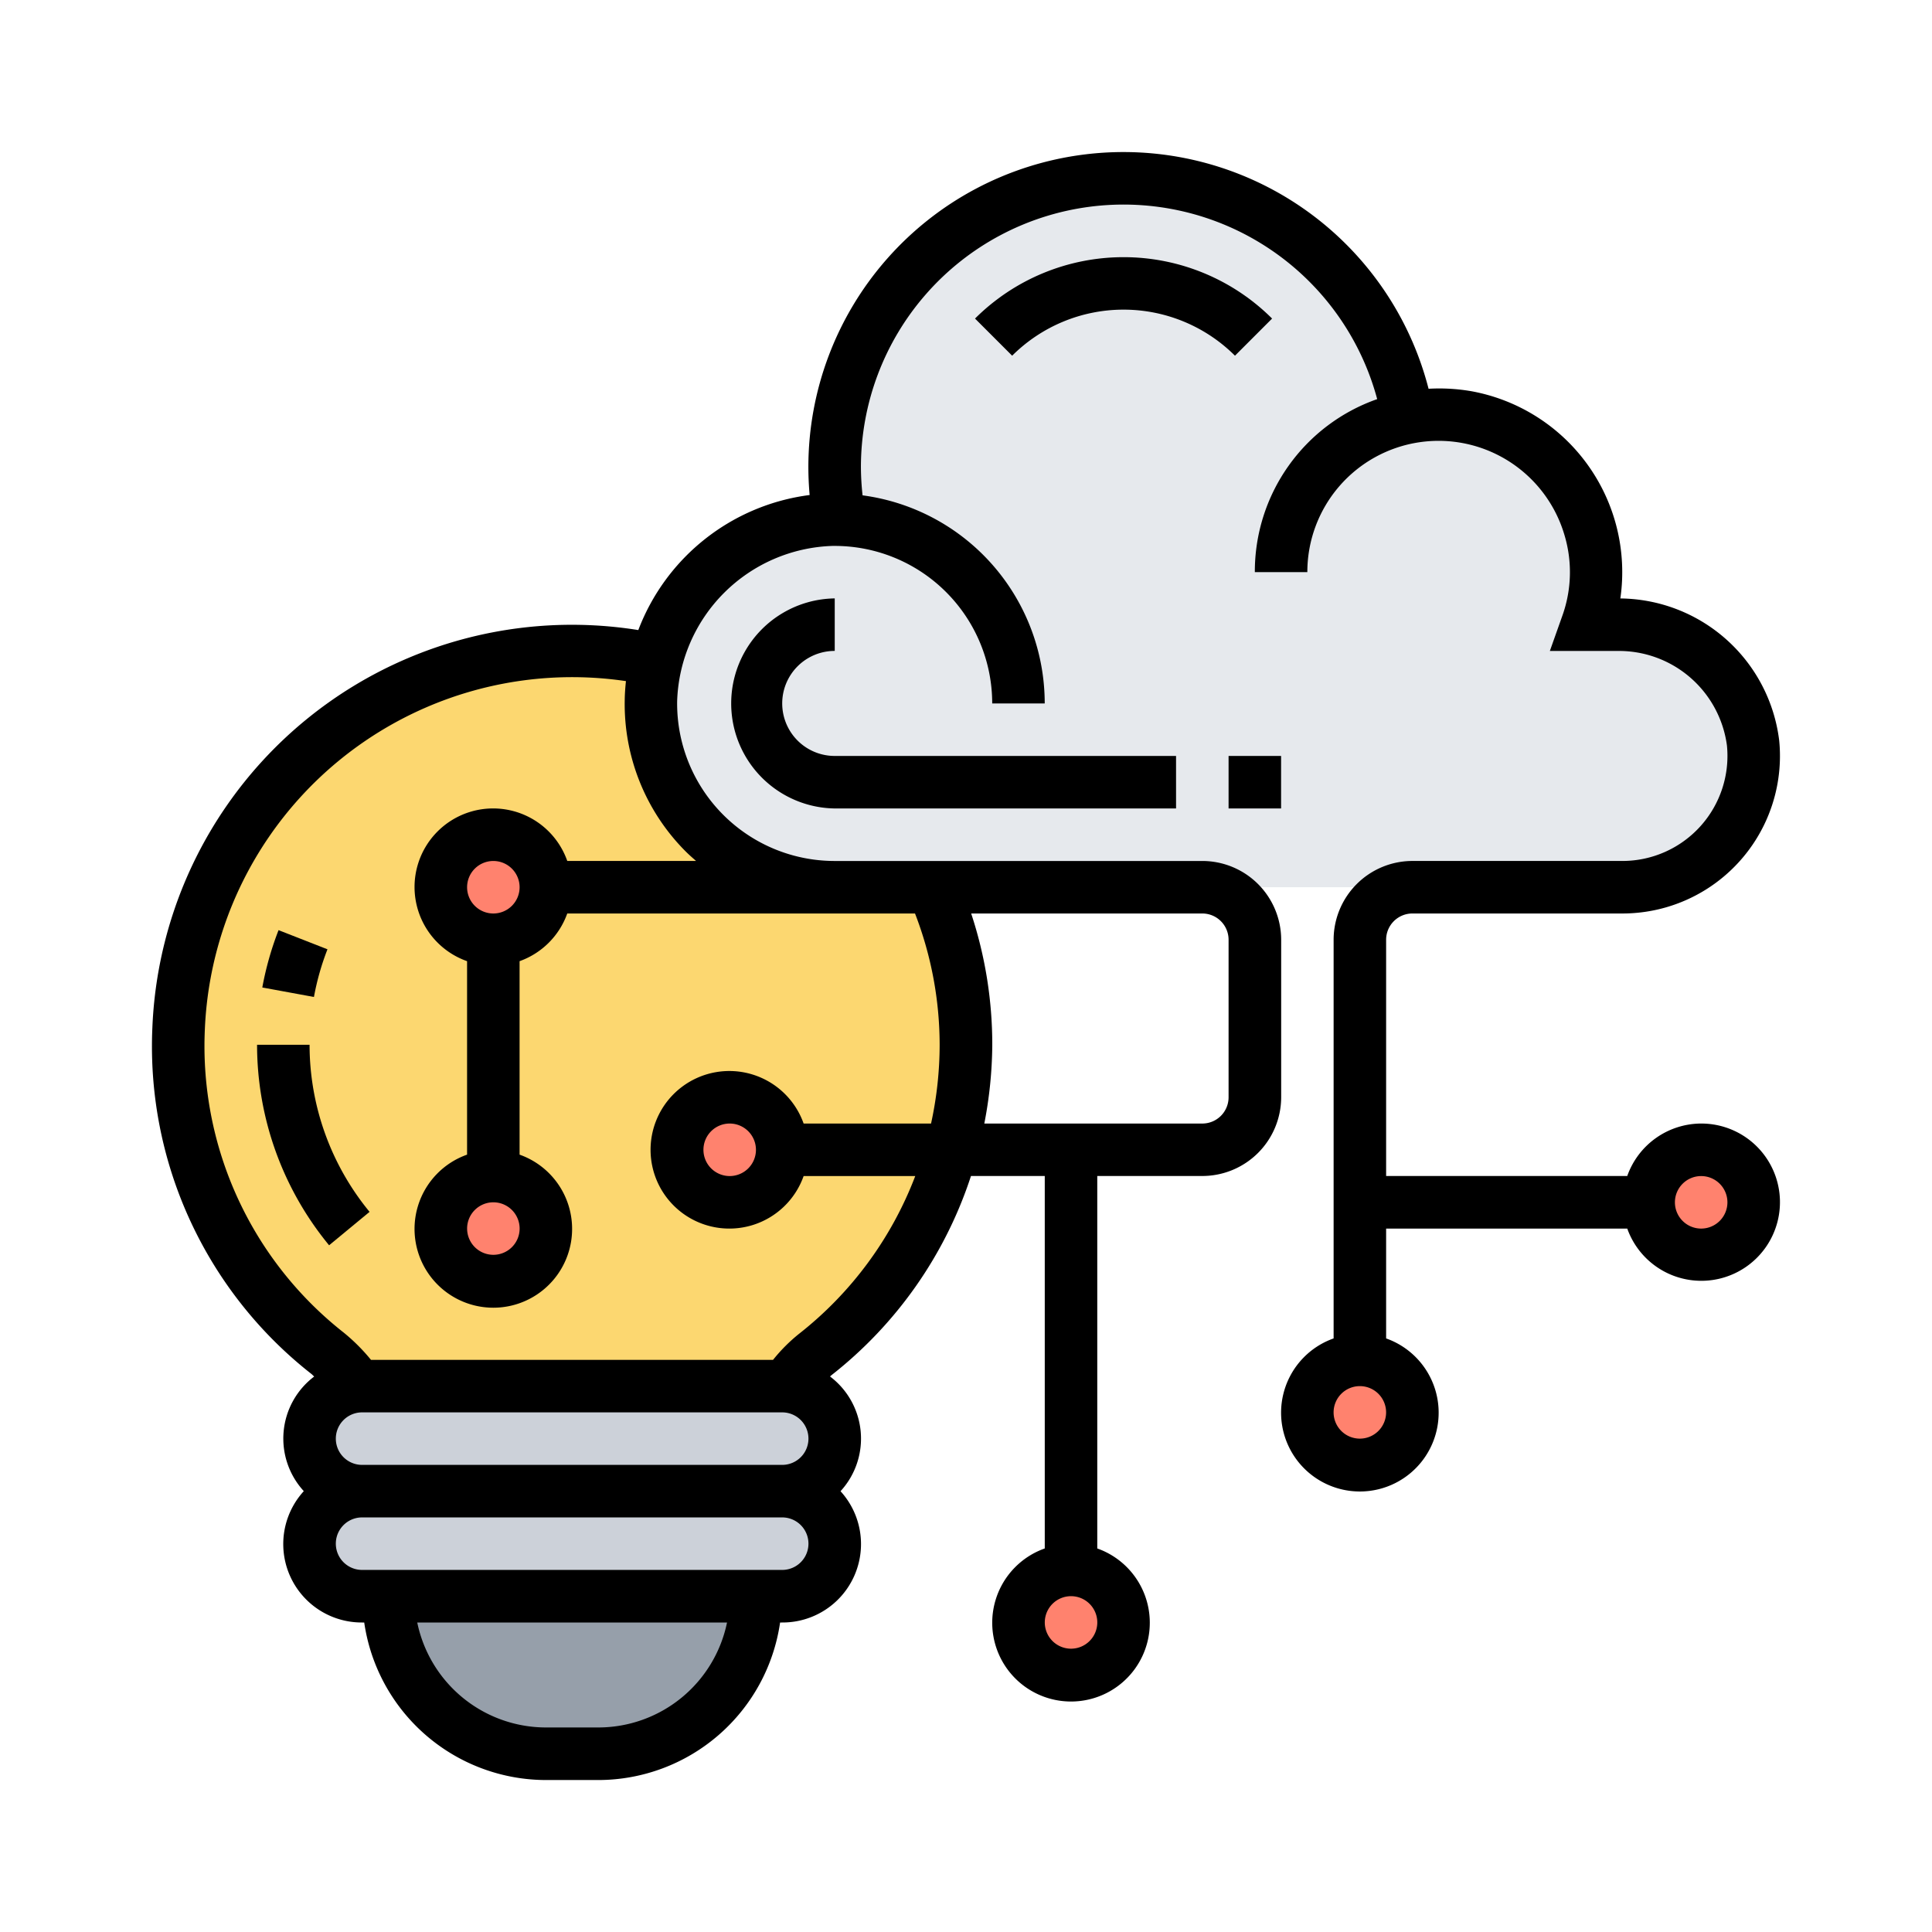 <svg xmlns="http://www.w3.org/2000/svg" width="90" height="90" viewBox="0 0 90 90">
  <g id="Grupo_60913" data-name="Grupo 60913" transform="translate(-217 -6044)">
    <g id="creatividad" transform="translate(223.082 6050.082)">
      <g id="Grupo_60905" data-name="Grupo 60905" transform="translate(41.364 47.48)">
        <circle id="Elipse_1660" data-name="Elipse 1660" cx="2.5" cy="2.5" r="2.5" transform="translate(29.635 0.356)" fill="#ff826e"/>
        <circle id="Elipse_1661" data-name="Elipse 1661" cx="2.5" cy="2.5" r="2.5" transform="translate(13.635 9.356)" fill="#ff826e"/>
        <circle id="Elipse_1662" data-name="Elipse 1662" cx="2.5" cy="2.5" r="2.5" transform="translate(-0.365 19.356)" fill="#ff826e"/>
      </g>
      <path id="Trazado_105589" data-name="Trazado 105589" d="M71.348,28.31a6.126,6.126,0,0,1-6.091,6.715H28.562A8.567,8.567,0,0,1,20,26.341a8.157,8.157,0,0,1,.257-1.908A8.691,8.691,0,0,1,28.44,17.9a3.205,3.205,0,0,1,.342.012V17.9a13.459,13.459,0,1,1,26.494-4.758,7.312,7.312,0,0,1,8.44,5.076,7.265,7.265,0,0,1-.11,4.575H65A6.3,6.3,0,0,1,71.348,28.31Z" transform="translate(4.24 0.223)" fill="#e6e9ed"/>
      <path id="Trazado_105590" data-name="Trazado 105590" d="M27.794,56.893H9.446A2.454,2.454,0,0,1,7,54.446,2.464,2.464,0,0,1,9.446,52H29.017a2.454,2.454,0,0,1,2.446,2.446,2.464,2.464,0,0,1-2.446,2.446Z" transform="translate(1.339 11.381)" fill="#ccd1d9"/>
      <path id="Trazado_105591" data-name="Trazado 105591" d="M29.164,48.012a2.44,2.44,0,0,1,2.3,2.434,2.464,2.464,0,0,1-2.446,2.446H9.446A2.454,2.454,0,0,1,7,50.446a2.392,2.392,0,0,1,.722-1.725A2.338,2.338,0,0,1,9.3,48.012.6.6,0,0,1,9.446,48H29.017A.6.6,0,0,1,29.164,48.012Z" transform="translate(1.339 10.489)" fill="#ccd1d9"/>
      <path id="Trazado_105592" data-name="Trazado 105592" d="M10.563,54.248a.6.6,0,0,0-.147.012,7.285,7.285,0,0,0-1.468-1.541A18.3,18.3,0,0,1,2.013,37.6,18.492,18.492,0,0,1,19.479,20.024a18.159,18.159,0,0,1,4.783.391h.012a8.157,8.157,0,0,0-.257,1.908,8.567,8.567,0,0,0,8.562,8.684h4.587A18.325,18.325,0,0,1,31.65,52.793a6.5,6.5,0,0,0-1.37,1.468.6.6,0,0,0-.147-.012Z" transform="translate(0.223 4.24)" fill="#fcd770"/>
      <circle id="Elipse_1663" data-name="Elipse 1663" cx="2.5" cy="2.5" r="2.5" transform="translate(25 44.836)" fill="#ff826e"/>
      <circle id="Elipse_1664" data-name="Elipse 1664" cx="2.5" cy="2.5" r="2.5" transform="translate(14 32.836)" fill="#ff826e"/>
      <circle id="Elipse_1665" data-name="Elipse 1665" cx="2.5" cy="2.5" r="2.5" transform="translate(14 48.836)" fill="#ff826e"/>
      <path id="Trazado_105593" data-name="Trazado 105593" d="M10,56H27.124a7.345,7.345,0,0,1-7.339,7.339H17.339A7.345,7.345,0,0,1,10,56Z" transform="translate(2.008 12.274)" fill="#969faa"/>
      <path id="Trazado_105594" data-name="Trazado 105594" d="M42,24h2.446v2.446H42Z" transform="translate(9.15 5.133)"/>
      <path id="Trazado_105595" data-name="Trazado 105595" d="M27.893,20.446V18a4.893,4.893,0,0,0,0,9.785h15.9V25.339h-15.9a2.446,2.446,0,0,1,0-4.893Z" transform="translate(4.91 3.794)"/>
      <path id="Trazado_105596" data-name="Trazado 105596" d="M46.182,7.865a9.8,9.8,0,0,0-13.839,0l1.73,1.73a7.349,7.349,0,0,1,10.38,0Z" transform="translate(6.995 0.893)"/>
      <path id="Trazado_105597" data-name="Trazado 105597" d="M73.167,46.257A3.664,3.664,0,0,0,69.722,48.7H58.489V37.695a1.224,1.224,0,0,1,1.223-1.223H69.5a7.338,7.338,0,0,0,7.3-8.056,7.532,7.532,0,0,0-7.4-6.62,8.567,8.567,0,0,0-6.94-9.654,8.831,8.831,0,0,0-1.994-.114,14.676,14.676,0,0,0-28.891,3.65c0,.432.021.865.059,1.3a9.881,9.881,0,0,0-7.981,6.291A19.561,19.561,0,0,0,1.016,41.791a19.387,19.387,0,0,0,7.4,16.124c.049.038.091.087.138.127a3.622,3.622,0,0,0-.484,5.339A3.654,3.654,0,0,0,10.785,69.5h.1a8.568,8.568,0,0,0,8.464,7.339h2.446A8.568,8.568,0,0,0,30.258,69.5h.1a3.654,3.654,0,0,0,2.715-6.116,3.623,3.623,0,0,0-.489-5.344c.017-.015.033-.033.051-.048A19.473,19.473,0,0,0,39.15,48.7h3.437V66.051a3.67,3.67,0,1,0,2.446,0V48.7h4.893A3.674,3.674,0,0,0,53.6,45.034V37.695a3.674,3.674,0,0,0-3.669-3.669H32.8a7.338,7.338,0,0,1-7.338-7.443A7.479,7.479,0,0,1,32.7,19.349H32.8a7.339,7.339,0,0,1,7.339,7.338h2.446A9.776,9.776,0,0,0,34.1,16.993a12.433,12.433,0,0,1-.077-1.315,12.234,12.234,0,0,1,24.05-3.167,8.513,8.513,0,0,0-5.7,8.059h2.446A6.113,6.113,0,0,1,66.784,18.8a6.012,6.012,0,0,1-.089,3.811l-.579,1.632h3.118a5.075,5.075,0,0,1,5.132,4.408A4.895,4.895,0,0,1,69.5,34.025H59.712a3.674,3.674,0,0,0-3.669,3.669V56.267a3.67,3.67,0,1,0,2.446,0V51.15H69.722a3.663,3.663,0,1,0,3.444-4.893ZM43.811,70.72A1.223,1.223,0,1,1,45.034,69.5,1.224,1.224,0,0,1,43.811,70.72ZM30.356,59.712a1.223,1.223,0,1,1,0,2.446H10.785a1.223,1.223,0,1,1,0-2.446ZM21.794,74.39H19.347A6.127,6.127,0,0,1,13.355,69.5H27.786A6.127,6.127,0,0,1,21.794,74.39Zm8.562-7.339H10.785a1.223,1.223,0,0,1,0-2.446H30.356a1.223,1.223,0,0,1,0,2.446ZM51.15,37.695v7.339a1.224,1.224,0,0,1-1.223,1.223H39.771a19.741,19.741,0,0,0,.371-3.669,19.444,19.444,0,0,0-.983-6.116H49.926A1.224,1.224,0,0,1,51.15,37.695ZM25.835,33.557c.163.165.336.316.509.468h-6a3.661,3.661,0,1,0-4.668,4.668v9.013a3.67,3.67,0,1,0,2.446,0V38.693a3.666,3.666,0,0,0,2.221-2.221h16.2a17,17,0,0,1,1.147,6.116,17.236,17.236,0,0,1-.4,3.669H31.354a3.67,3.67,0,1,0,0,2.446h5.2a17.072,17.072,0,0,1-5.43,7.362,7.8,7.8,0,0,0-1.194,1.2H11.2A8.854,8.854,0,0,0,9.935,56,16.975,16.975,0,0,1,3.46,41.888,17.125,17.125,0,0,1,23.077,25.647c-.032.3-.054.6-.057.9A9.713,9.713,0,0,0,25.835,33.557ZM18.124,51.15A1.223,1.223,0,1,1,16.9,49.926,1.224,1.224,0,0,1,18.124,51.15ZM16.9,36.472a1.223,1.223,0,1,1,1.223-1.223A1.224,1.224,0,0,1,16.9,36.472ZM29.133,47.48a1.223,1.223,0,1,1-1.223-1.223A1.224,1.224,0,0,1,29.133,47.48ZM57.265,60.935a1.223,1.223,0,1,1,1.223-1.223A1.224,1.224,0,0,1,57.265,60.935Zm15.9-9.785a1.223,1.223,0,1,1,1.223-1.223A1.224,1.224,0,0,1,73.167,51.15Z"/>
      <path id="Trazado_105598" data-name="Trazado 105598" d="M8.236,31.527l-2.279-.892A14.7,14.7,0,0,0,5.2,33.306l2.406.442A12.023,12.023,0,0,1,8.236,31.527Z" transform="translate(0.937 6.613)"/>
      <path id="Trazado_105599" data-name="Trazado 105599" d="M5,35a14.7,14.7,0,0,0,3.356,9.341l1.885-1.557A12.257,12.257,0,0,1,7.446,35Z" transform="translate(0.893 7.587)"/>
    </g>
    <rect id="Rectángulo_7734" data-name="Rectángulo 7734" width="90" height="90" transform="translate(217 6044)" fill="none"/>
  </g>
</svg>
